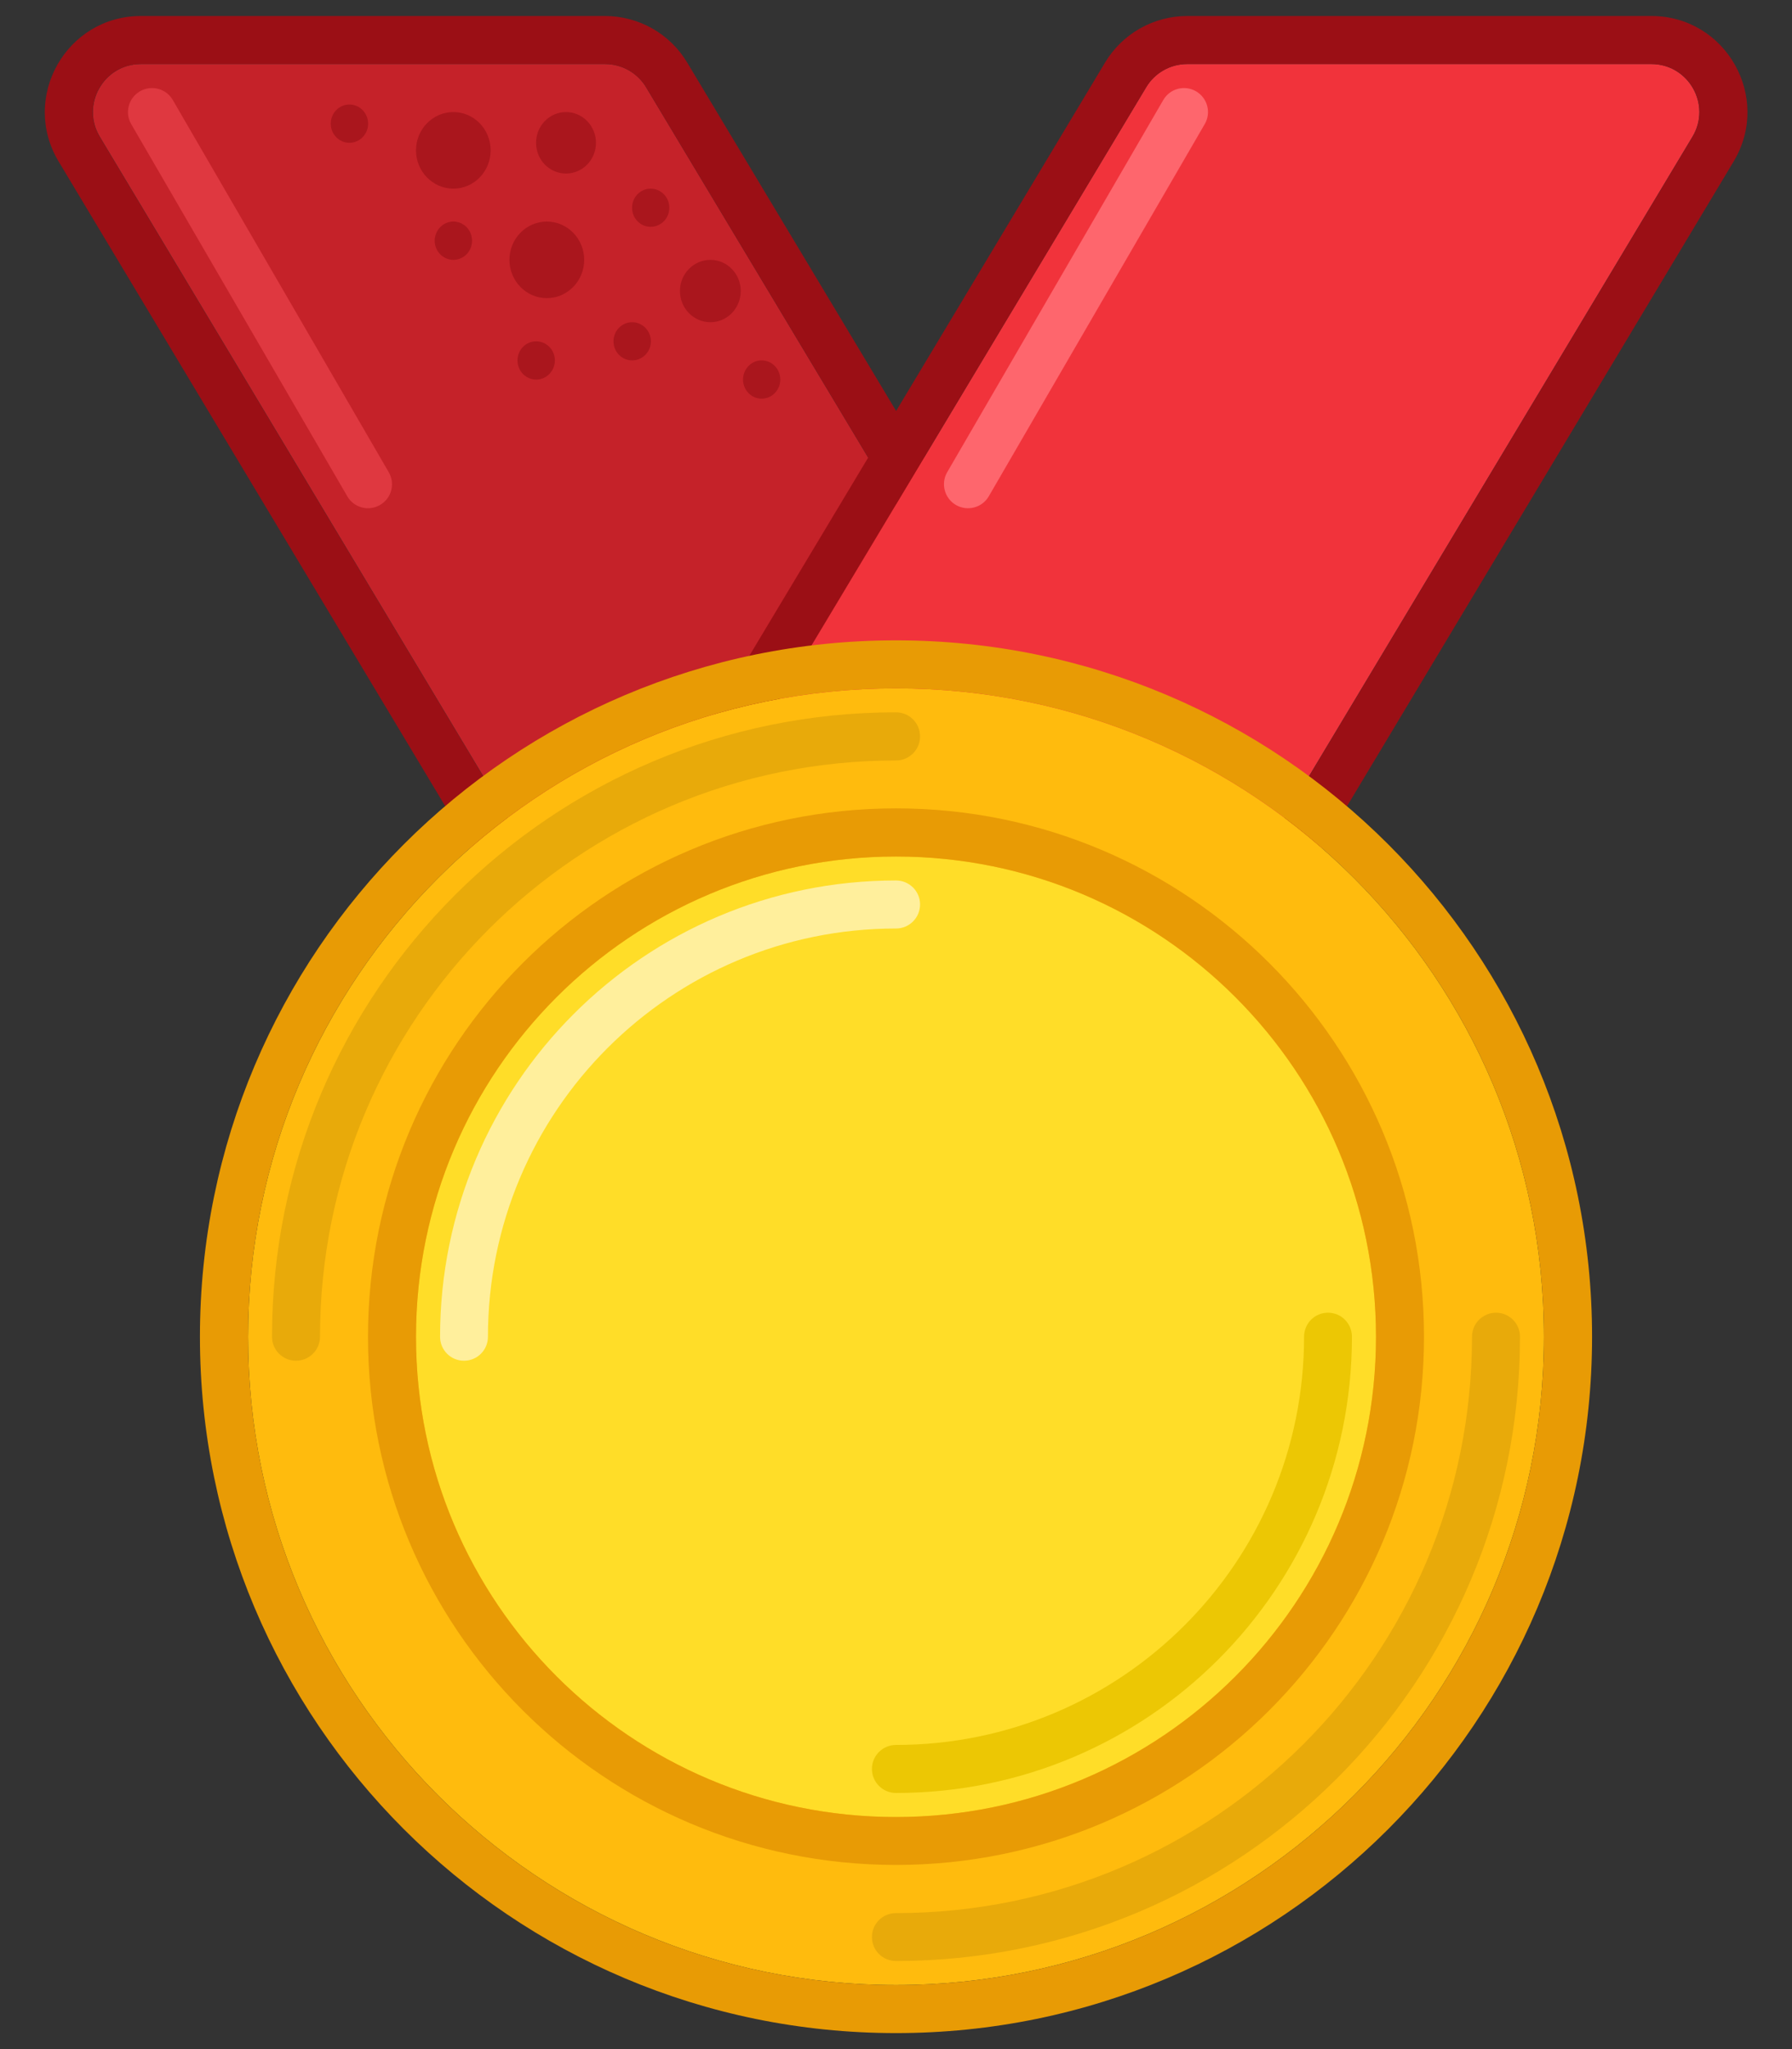 <svg width="14" height="16" viewBox="0 0 14 16" fill="none" xmlns="http://www.w3.org/2000/svg">
<rect x="0" y="0" width="14" height="16" fill="#333333" stroke="none"/>
<path d="M5.048 0.682C4.981 0.569 4.858 0.5 4.727 0.5H1.101C0.81 0.5 0.63 0.818 0.78 1.068L4.83 7.818C4.898 7.931 5.02 8 5.151 8H8.777C9.068 8 9.248 7.682 9.098 7.432L5.048 0.682Z" fill="#C52229"/>
<path fill-rule="evenodd" clip-rule="evenodd" d="M4.726 0.125H1.101C0.518 0.125 0.158 0.761 0.458 1.261L4.508 8.011C4.643 8.237 4.887 8.375 5.151 8.375H8.776C9.359 8.375 9.719 7.739 9.419 7.239L5.369 0.489C5.234 0.263 4.99 0.125 4.726 0.125ZM4.726 0.5C4.858 0.5 4.98 0.569 5.048 0.682L9.098 7.432C9.248 7.682 9.068 8 8.776 8H5.151C5.019 8 4.897 7.931 4.829 7.818L0.779 1.068C0.629 0.818 0.809 0.5 1.101 0.5H4.726Z" fill="#9B0F15"/>
<path d="M8.954 0.682C9.021 0.569 9.143 0.5 9.275 0.5H12.9C13.192 0.5 13.372 0.818 13.222 1.068L9.172 7.818C9.104 7.931 8.982 8 8.851 8H5.225C4.934 8 4.754 7.682 4.904 7.432L8.954 0.682Z" fill="#F1333B"/>
<path fill-rule="evenodd" clip-rule="evenodd" d="M9.276 0.125H12.901C13.484 0.125 13.844 0.761 13.544 1.261L9.494 8.011C9.359 8.237 9.115 8.375 8.851 8.375H5.226C4.643 8.375 4.283 7.739 4.583 7.239L8.633 0.489C8.768 0.263 9.012 0.125 9.276 0.125ZM9.276 0.5C9.144 0.5 9.022 0.569 8.954 0.682L4.904 7.432C4.754 7.682 4.934 8 5.226 8H8.851C8.983 8 9.105 7.931 9.173 7.818L13.223 1.068C13.373 0.818 13.193 0.5 12.901 0.5H9.276Z" fill="#9B0F15"/>
<path fill-rule="evenodd" clip-rule="evenodd" d="M9.344 0.713C9.434 0.765 9.464 0.88 9.412 0.969L7.725 3.875C7.673 3.965 7.558 3.995 7.468 3.943C7.379 3.891 7.348 3.777 7.4 3.687L9.088 0.781C9.14 0.691 9.255 0.661 9.344 0.713Z" fill="#FE666D"/>
<path fill-rule="evenodd" clip-rule="evenodd" d="M1.093 0.713C1.004 0.765 0.973 0.88 1.025 0.969L2.713 3.875C2.765 3.965 2.88 3.995 2.969 3.943C3.059 3.891 3.089 3.777 3.037 3.687L1.35 0.781C1.298 0.691 1.183 0.661 1.093 0.713Z" fill="#DF3840"/>
<path d="M4.656 1.115C4.656 1.248 4.551 1.355 4.422 1.355C4.292 1.355 4.188 1.248 4.188 1.115C4.188 0.983 4.292 0.875 4.422 0.875C4.551 0.875 4.656 0.983 4.656 1.115Z" fill="#AA161D"/>
<path d="M3.833 1.174C3.833 1.339 3.703 1.473 3.542 1.473C3.381 1.473 3.25 1.339 3.25 1.174C3.25 1.009 3.381 0.875 3.542 0.875C3.703 0.875 3.833 1.009 3.833 1.174Z" fill="#AA161D"/>
<path d="M4.564 2.029C4.564 2.194 4.433 2.328 4.272 2.328C4.111 2.328 3.98 2.194 3.98 2.029C3.98 1.864 4.111 1.73 4.272 1.73C4.433 1.73 4.564 1.864 4.564 2.029Z" fill="#AA161D"/>
<path d="M5.229 1.622C5.229 1.705 5.164 1.771 5.083 1.771C5.003 1.771 4.938 1.705 4.938 1.622C4.938 1.54 5.003 1.473 5.083 1.473C5.164 1.473 5.229 1.54 5.229 1.622Z" fill="#AA161D"/>
<path d="M3.688 1.88C3.688 1.962 3.623 2.029 3.542 2.029C3.462 2.029 3.396 1.962 3.396 1.88C3.396 1.797 3.462 1.73 3.542 1.73C3.623 1.73 3.688 1.797 3.688 1.88Z" fill="#AA161D"/>
<path d="M2.876 0.966C2.876 1.048 2.81 1.115 2.73 1.115C2.649 1.115 2.584 1.048 2.584 0.966C2.584 0.883 2.649 0.816 2.73 0.816C2.81 0.816 2.876 0.883 2.876 0.966Z" fill="#AA161D"/>
<path d="M5.085 2.665C5.085 2.748 5.019 2.814 4.939 2.814C4.858 2.814 4.793 2.748 4.793 2.665C4.793 2.583 4.858 2.516 4.939 2.516C5.019 2.516 5.085 2.583 5.085 2.665Z" fill="#AA161D"/>
<path d="M4.335 2.814C4.335 2.897 4.269 2.964 4.189 2.964C4.108 2.964 4.043 2.897 4.043 2.814C4.043 2.732 4.108 2.665 4.189 2.665C4.269 2.665 4.335 2.732 4.335 2.814Z" fill="#AA161D"/>
<path d="M5.787 2.272C5.787 2.407 5.681 2.516 5.55 2.516C5.419 2.516 5.312 2.407 5.312 2.272C5.312 2.138 5.419 2.029 5.55 2.029C5.681 2.029 5.787 2.138 5.787 2.272Z" fill="#AA161D"/>
<path d="M6.096 2.964C6.096 3.046 6.031 3.113 5.95 3.113C5.87 3.113 5.805 3.046 5.805 2.964C5.805 2.881 5.87 2.814 5.95 2.814C6.031 2.814 6.096 2.881 6.096 2.964Z" fill="#AA161D"/>
<path d="M12.062 10.438C12.062 13.233 9.796 15.5 7 15.5C4.204 15.5 1.938 13.233 1.938 10.438C1.938 7.642 4.204 5.375 7 5.375C9.796 5.375 12.062 7.642 12.062 10.438Z" fill="#FFBB0D"/>
<path fill-rule="evenodd" clip-rule="evenodd" d="M12.438 10.438C12.438 13.441 10.003 15.875 7 15.875C3.997 15.875 1.562 13.441 1.562 10.438C1.562 7.434 3.997 5 7 5C10.003 5 12.438 7.434 12.438 10.438ZM7 15.5C9.796 15.5 12.062 13.233 12.062 10.438C12.062 7.642 9.796 5.375 7 5.375C4.204 5.375 1.938 7.642 1.938 10.438C1.938 13.233 4.204 15.5 7 15.5Z" fill="#E89B05"/>
<path fill-rule="evenodd" clip-rule="evenodd" d="M2.312 10.625C2.209 10.625 2.125 10.541 2.125 10.438C2.125 7.745 4.308 5.562 7 5.562C7.104 5.562 7.188 5.646 7.188 5.75C7.188 5.854 7.104 5.938 7 5.938C4.515 5.938 2.5 7.952 2.5 10.438C2.5 10.541 2.416 10.625 2.312 10.625Z" fill="#E8AA0A"/>
<path fill-rule="evenodd" clip-rule="evenodd" d="M11.688 10.25C11.791 10.25 11.875 10.334 11.875 10.438C11.875 13.13 9.692 15.312 7 15.312C6.896 15.312 6.812 15.229 6.812 15.125C6.812 15.021 6.896 14.938 7 14.938C9.485 14.938 11.5 12.923 11.5 10.438C11.5 10.334 11.584 10.25 11.688 10.25Z" fill="#E8AA0A"/>
<path d="M10.75 10.438C10.75 12.509 9.071 14.188 7 14.188C4.929 14.188 3.25 12.509 3.25 10.438C3.25 8.366 4.929 6.688 7 6.688C9.071 6.688 10.75 8.366 10.75 10.438Z" fill="#FFDD28"/>
<path fill-rule="evenodd" clip-rule="evenodd" d="M11.125 10.438C11.125 12.716 9.278 14.562 7 14.562C4.722 14.562 2.875 12.716 2.875 10.438C2.875 8.159 4.722 6.312 7 6.312C9.278 6.312 11.125 8.159 11.125 10.438ZM7 14.188C9.071 14.188 10.75 12.509 10.75 10.438C10.75 8.366 9.071 6.688 7 6.688C4.929 6.688 3.25 8.366 3.25 10.438C3.25 12.509 4.929 14.188 7 14.188Z" fill="#E89B05"/>
<path fill-rule="evenodd" clip-rule="evenodd" d="M7 13.625C8.76 13.625 10.188 12.198 10.188 10.438C10.188 10.334 10.271 10.25 10.375 10.25C10.479 10.25 10.562 10.334 10.562 10.438C10.562 12.405 8.968 14 7 14C6.896 14 6.812 13.916 6.812 13.812C6.812 13.709 6.896 13.625 7 13.625Z" fill="#ECC704"/>
<path fill-rule="evenodd" clip-rule="evenodd" d="M7 7.25C5.24 7.25 3.812 8.677 3.812 10.438C3.812 10.541 3.729 10.625 3.625 10.625C3.521 10.625 3.438 10.541 3.438 10.438C3.438 8.47 5.032 6.875 7 6.875C7.104 6.875 7.188 6.959 7.188 7.062C7.188 7.166 7.104 7.25 7 7.25Z" fill="#FFEF9C"/>
</svg>
